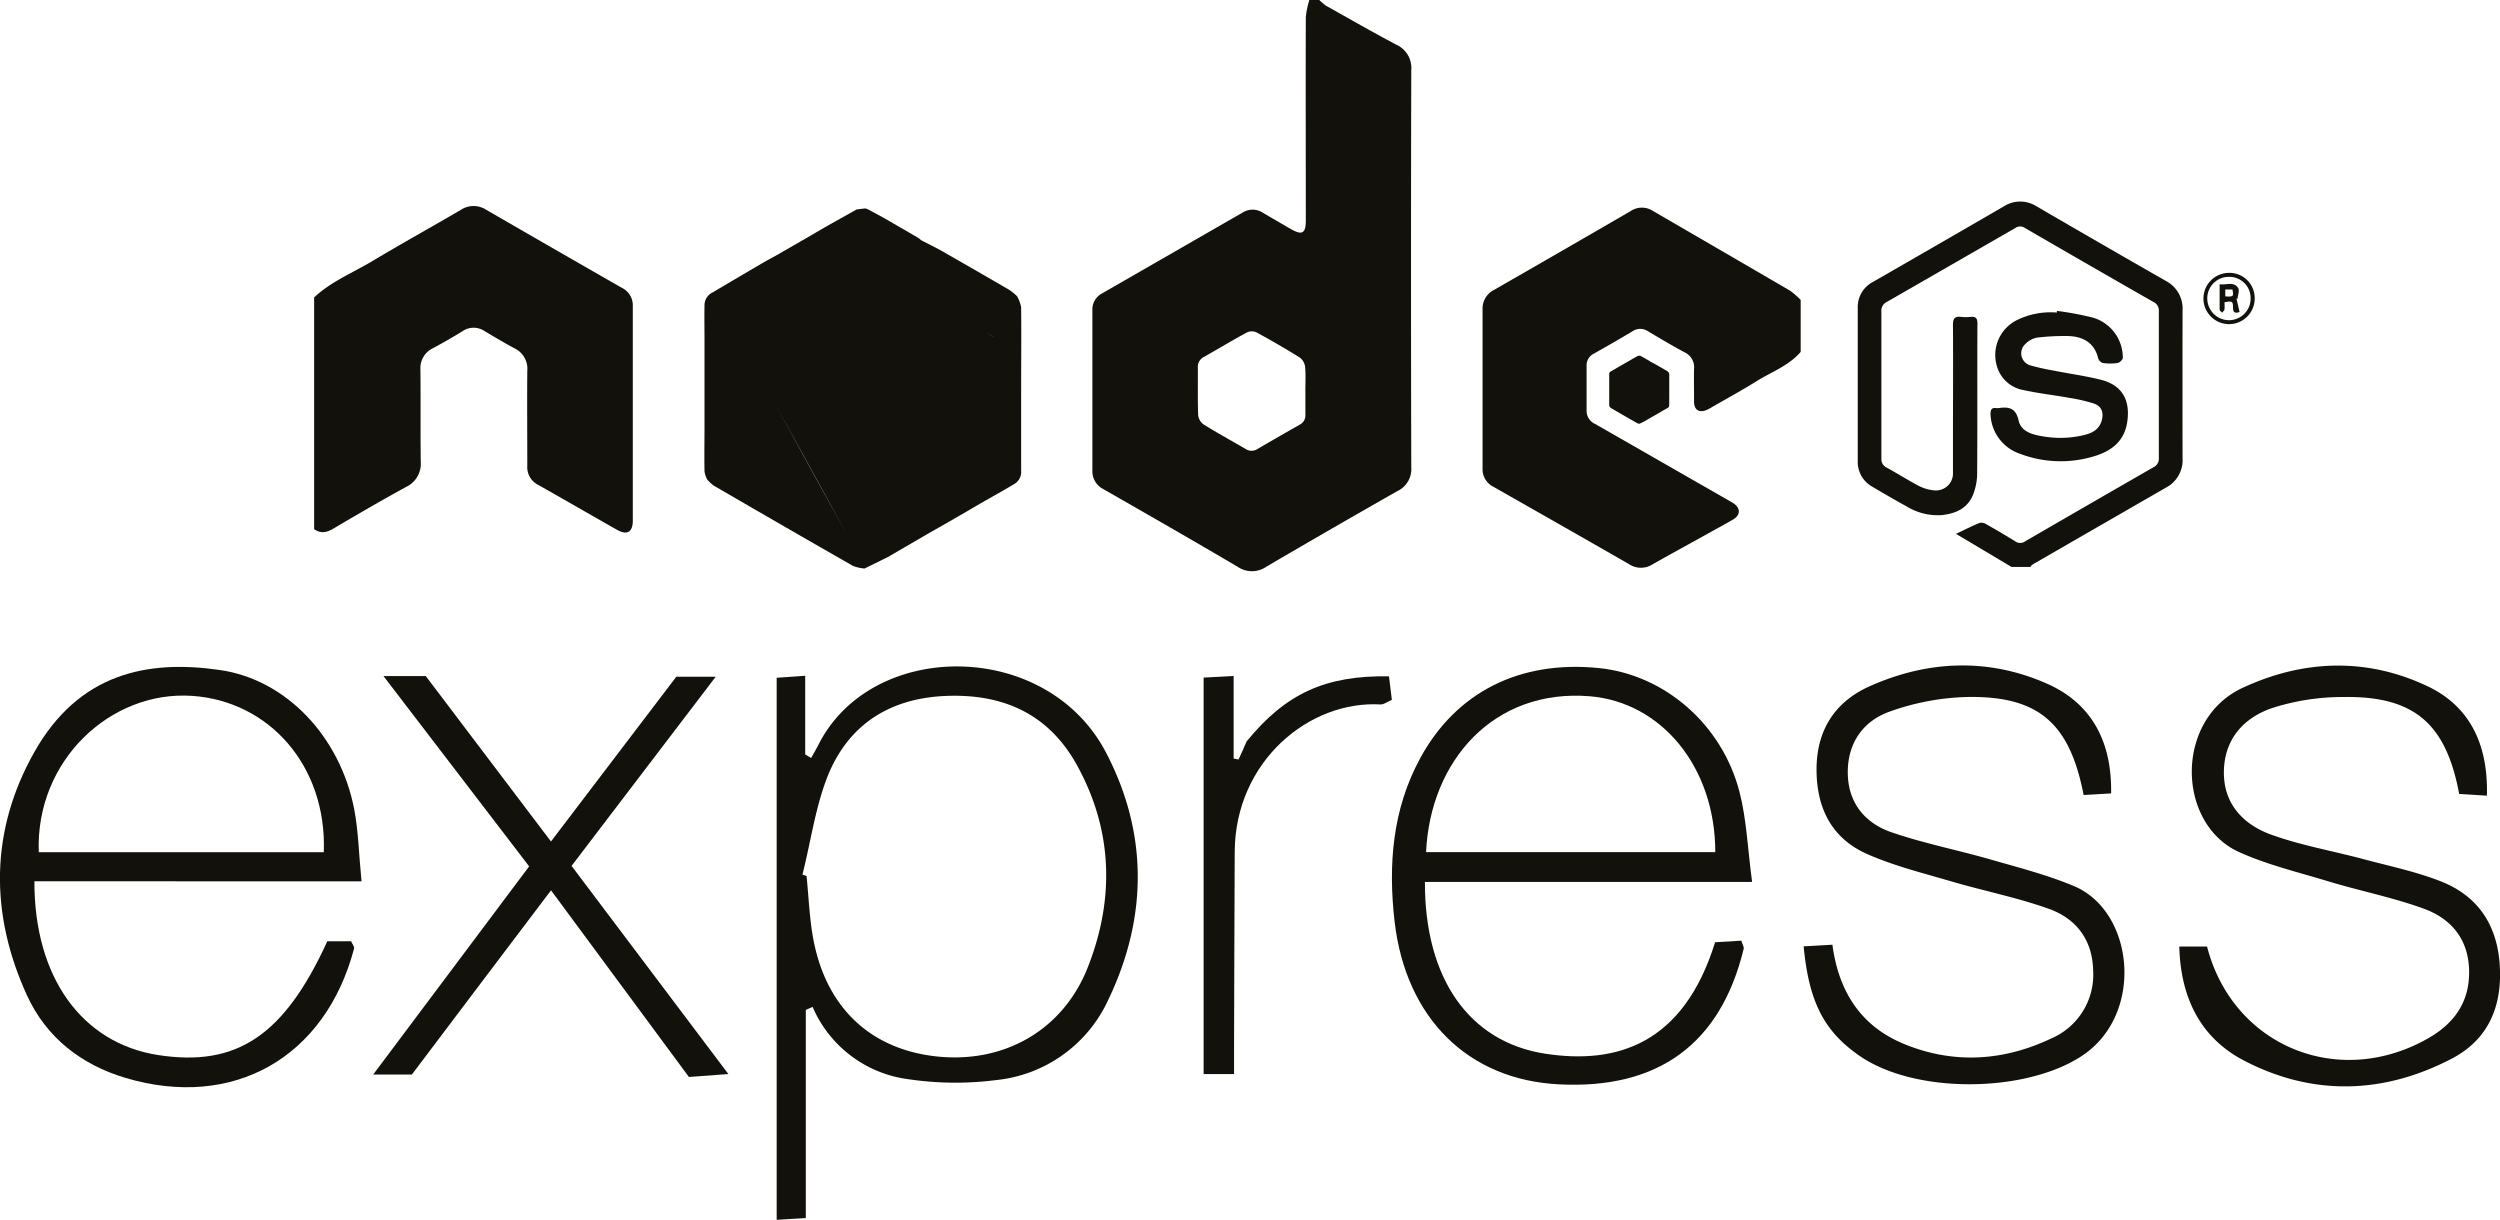 <svg id="Layer_1" data-name="Layer 1" xmlns="http://www.w3.org/2000/svg" viewBox="0 0 540.45 263.69"><defs><style>.cls-1{fill:#13110c;}</style></defs><path class="cls-1" d="M443.57,90.55c-5.08-2.7-10.08-5.56-15.1-8.38A11.78,11.78,0,0,1,427,80.93h-2.14a18.2,18.2,0,0,0-.77,3.7c-.05,14.65,0,29.29,0,43.93,0,2.85-.78,3.29-3.28,1.86q-3-1.74-6-3.49a4,4,0,0,0-4.32-.08L380,144.38a3.94,3.94,0,0,0-2.05,3.66q0,17.28,0,34.56a4.32,4.32,0,0,0,2.34,4.05c9.72,5.57,19.45,11.13,29.1,16.83a5.47,5.47,0,0,0,6.2-.06q14.1-8.26,28.3-16.33a5.26,5.26,0,0,0,3-5.17q-.11-42.93,0-85.85A5.52,5.52,0,0,0,443.57,90.55ZM424,165.45c0,1.69,0,3.39,0,5.08a2.25,2.25,0,0,1-1.22,2.2q-4.59,2.61-9.16,5.27a2.3,2.3,0,0,1-2.52,0c-3.05-1.77-6.14-3.47-9.13-5.33a2.88,2.88,0,0,1-1.15-2c-.12-3.43-.05-6.87-.07-10.3a2.37,2.37,0,0,1,1.32-2.28c3.11-1.76,6.16-3.6,9.3-5.3a2.49,2.49,0,0,1,2.07,0c3.17,1.73,6.31,3.53,9.37,5.45a3,3,0,0,1,1.13,2c.16,1.73.05,3.48.05,5.22Z" transform="translate(-141.8 -80.93)"/><path class="cls-1" d="M276.25,143.16q-14.7-8.41-29.36-16.89a5,5,0,0,0-5.52.06c-6.31,3.7-12.73,7.23-19,11-4.27,2.56-9,4.45-12.66,7.9v50.09c1.42,1,2.7.75,4.17-.12,5.18-3.07,10.4-6.09,15.7-9a5.55,5.55,0,0,0,3.18-5.5c-.09-6.61,0-13.22-.07-19.82a4.77,4.77,0,0,1,2.79-4.72c2.12-1.15,4.22-2.34,6.27-3.61a4.24,4.24,0,0,1,4.78-.06c2.15,1.28,4.29,2.57,6.5,3.74a4.91,4.91,0,0,1,2.76,4.9c-.06,6.83,0,13.66,0,20.49a4.28,4.28,0,0,0,2.37,4.14c5.68,3.2,11.31,6.47,17,9.69,2.21,1.25,3.44.54,3.44-2q0-23.16,0-46.33A4.21,4.21,0,0,0,276.25,143.16Z" transform="translate(-141.8 -80.93)"/><path class="cls-1" d="M528.82,143.8c-9.9-5.79-19.83-11.53-29.74-17.3a4.35,4.35,0,0,0-4.78.07q-14.7,8.53-29.46,17a4.52,4.52,0,0,0-2.54,4.32q0,17.15,0,34.28a4.25,4.25,0,0,0,2.35,4q14.67,8.32,29.31,16.71a4.61,4.61,0,0,0,5,.1c3.76-2.14,7.57-4.21,11.35-6.31,2-1.12,4.07-2.23,6.08-3.39,1.75-1,1.75-2.55,0-3.65-.26-.17-.54-.31-.81-.47q-14.46-8.28-28.93-16.57a3.1,3.1,0,0,1-1.86-2.84q0-4.89,0-9.77a2.81,2.81,0,0,1,1.57-2.6c2.8-1.58,5.59-3.18,8.34-4.83a3,3,0,0,1,3.38,0c2.61,1.56,5.22,3.11,7.89,4.54a3.55,3.55,0,0,1,2.05,3.57c-.05,2.36,0,4.73,0,7.1,0,1.85,1.19,2.52,2.88,1.73a13.37,13.37,0,0,0,1.17-.65c3.17-1.83,6.39-3.58,9.49-5.52s6.94-3.31,9.51-6.32V145.76A18.7,18.7,0,0,0,528.82,143.8Z" transform="translate(-141.8 -80.93)"/><path class="cls-1" d="M613.63,148a6.74,6.74,0,0,0-3.63-6.35q-14-8-27.93-16.11a6.57,6.57,0,0,0-7.08,0q-14.12,8.19-28.26,16.32a6.09,6.09,0,0,0-3.32,5.66q0,16.49,0,33a6.12,6.12,0,0,0,3.18,5.65c2.42,1.42,4.84,2.85,7.31,4.19a12.86,12.86,0,0,0,7.63,1.93c3.07-.32,5.66-1.47,6.84-4.51a12.63,12.63,0,0,0,.85-4.38c.08-10.85,0-21.7.06-32.55,0-1-.29-1.52-1.39-1.42a9.57,9.57,0,0,1-2.14,0c-1.33-.16-1.77.33-1.76,1.71.06,8.43,0,16.87,0,25.31,0,2.19,0,4.38,0,6.56a3.69,3.69,0,0,1-4.22,3.91,9.07,9.07,0,0,1-3.26-1c-2.33-1.23-4.55-2.65-6.86-3.91a2,2,0,0,1-1.13-2q0-15.87,0-31.74a2.06,2.06,0,0,1,1.14-2.05q13.92-8,27.81-16a1.8,1.8,0,0,1,2.08,0q13.88,8.05,27.8,16A2,2,0,0,1,608.5,148q0,16,0,32a2,2,0,0,1-1.13,1.92q-13.92,8-27.8,16.05a1.79,1.79,0,0,1-2.09,0c-2.05-1.27-4.13-2.49-6.22-3.68a2.08,2.08,0,0,0-1.46-.34c-1.67.68-3.27,1.5-5.15,2.39l12,7.15h4.29l-.11-.07-.07-.09c.25-.18.48-.38.74-.54q14.25-8.22,28.51-16.43a6.72,6.72,0,0,0,3.62-6.36Q613.59,164,613.63,148Z" transform="translate(-141.8 -80.93)"/><path class="cls-1" d="M592.25,175a21.85,21.85,0,0,1-8.82.26c-2.22-.35-4.71-1-5.25-3.43-.6-2.73-2.14-3-4.3-2.68a2.35,2.35,0,0,1-.53,0c-1-.13-1.22.33-1.24,1.23a9.37,9.37,0,0,0,6.4,8.66,24.75,24.75,0,0,0,16,.52c3.68-1.1,6.51-3.17,7.15-7.38.74-4.84-1.2-8-5.61-9.13-3.37-.86-6.84-1.31-10.26-2a50.45,50.45,0,0,1-5-1.11,2.72,2.72,0,0,1-1.11-4.68,4.8,4.8,0,0,1,2.52-1.35,49.77,49.77,0,0,1,6-.34c3.75-.08,6.37,1.36,7.18,4.83a1.58,1.58,0,0,0,1,1,11.07,11.07,0,0,0,3.2,0c.44-.07,1.14-.73,1.13-1.1a9,9,0,0,0-6.48-8.71,66.54,66.54,0,0,0-7.77-1.45l0,.36a16.48,16.48,0,0,0-8.66,1.64,8.42,8.42,0,0,0-3.92,11,7.25,7.25,0,0,0,5.45,4.13c3.22.72,6.52,1.07,9.77,1.66a36.52,36.52,0,0,1,5.31,1.22c1.71.57,2.21,1.91,1.75,3.67C595.56,173.89,594,174.58,592.25,175Z" transform="translate(-141.8 -80.93)"/><path class="cls-1" d="M362.55,172.83v-7.24q-4.41-2.06-8.81-4.13,4.39,2.08,8.81,4.13c0-6.09.07-12.18,0-18.27a7.65,7.65,0,0,0-.92-2.4A14.28,14.28,0,0,0,360,143.6q-7.14-4.15-14.31-8.25c-1.55-.89-3.16-1.66-4.74-2.48a5.85,5.85,0,0,0-.69-.54c-2.44-1.43-4.89-2.84-7.34-4.26l-3.49-1.89h0l-.55-.2-1.87.22-6.45,3.61-5.32,3.1-5.63,3.24c-1.08.6-2.18,1.18-3.25,1.81q-5.24,3.06-10.45,6.16h0A3.06,3.06,0,0,0,294.1,147c-.05,2.53,0,5.07,0,7.61v18.21c0,3.35-.06,6.69,0,10a5.88,5.88,0,0,0,.56,1.74h0a8.53,8.53,0,0,0,1.42,1.34q15,8.72,30.1,17.36a8.76,8.76,0,0,0,2.52.57l5-2.46,5.9-3.43h0l3.52-2.05,1.57-.88,2.41-1.38,3.74-2.16c0-.42,0-.84-.07-1.26,0,.42,0,.84.07,1.26,1-.58,2-1.17,3-1.76,2.39-1.36,4.8-2.69,7.16-4.11a3,3,0,0,0,1.55-2.9Zm-58.54-4-4,6.95,4-6.95,1.56-2.43Zm16.29,19.35q-2.67-4.84-5.33-9.71l-5.61-10.19c-.45-.76-.9-1.53-1.36-2.29.46.76.91,1.52,1.36,2.29L315,178.45q2.67,4.86,5.33,9.71l4.54,8.32Zm36.25-34.35h0c-.4-.33-.88-.61-1.26-1C355.67,153.2,356.15,153.48,356.55,153.81Zm-4.31,7.78-1.36,1.83,1.36-1.83.74-.87c.54-1.06,1.07-2.12,1.6-3.18-.53,1.06-1.06,2.12-1.6,3.18Z" transform="translate(-141.8 -80.93)"/><path class="cls-1" d="M502.66,166.67V165.3l-1.67-.78,1.67.78c0-1.15,0-2.31,0-3.46a1.52,1.52,0,0,0-.17-.46,3.76,3.76,0,0,0-.31-.25l-2.71-1.56c-.29-.17-.6-.31-.9-.47l-.13-.1-1.39-.81-.66-.36h0l-.1,0-.36,0-1.22.68-1,.59-1.06.61-.62.35-2,1.16h0a.58.58,0,0,0-.35.55c0,.48,0,1,0,1.44v3.45c0,.63,0,1.27,0,1.9a1.07,1.07,0,0,0,.11.33h0a1.29,1.29,0,0,0,.27.25q2.83,1.65,5.7,3.29a1.47,1.47,0,0,0,.48.11l.95-.47,1.12-.65h0l.66-.38.3-.17.46-.26.71-.41c0-.08,0-.16,0-.24,0,.08,0,.16,0,.24l.56-.34,1.36-.77a.6.6,0,0,0,.29-.55Zm-11.09-.76-.77,1.32.77-1.32.29-.46Zm3.08,3.67-1-1.84-1.07-1.93-.26-.44.26.44,1.07,1.93c.33.61.67,1.22,1,1.84l.87,1.57Zm6.87-6.51h0l-.24-.18Zm-.81,1.47-.26.35.26-.35.14-.16.3-.61-.3.61Z" transform="translate(-141.8 -80.93)"/><path class="cls-1" d="M623.66,139.92a5.54,5.54,0,1,0,5.56,5.57A5.45,5.45,0,0,0,623.66,139.92Zm0,10.23a4.71,4.71,0,0,1-4.69-4.81,4.64,4.64,0,0,1,4.76-4.56,4.59,4.59,0,0,1,4.61,4.7A4.68,4.68,0,0,1,623.68,150.15Z" transform="translate(-141.8 -80.93)"/><path class="cls-1" d="M625.51,145.54c.07-.8.47-1.82.13-2.35-.95-1.49-2.54-.59-4-.81,0,2,0,3.72,0,5.49,0,.23.36.45.55.67.17-.24.45-.47.5-.74a9.8,9.8,0,0,0,0-1.53c1.7-.29,1.82-.24,1.85,1.21,0,1,.44,1.24,1.41.9-.23-1-.46-2-.68-2.92Zm-2.65-.56v-1.47h1.54C624.73,145,624.6,145.13,622.86,145Z" transform="translate(-141.8 -80.93)"/><path class="cls-1" d="M316,299.25v45l-6.3.38V227.45l6.17-.43v17l1.28.77c.49-.88,1-1.75,1.48-2.66,11.41-23.06,49.41-23.1,62.26,1.47,9.16,17.51,9,35.76.47,53.52a30,30,0,0,1-24.2,17.3,69.11,69.11,0,0,1-18.95-.18,26.19,26.19,0,0,1-20.74-15.64ZM315.27,270l.89.3c.46,4.48.62,9,1.42,13.42,2.69,14.84,12.2,23.92,26.42,25.56,14.69,1.69,27.62-5.55,33-19.34,5.79-14.78,5.36-29.62-2.42-43.66-6.13-11.06-16-15.47-28.55-14.89-11.76.55-20.44,6-25,16.58C318.12,254.91,317.14,262.67,315.27,270Z" transform="translate(-141.8 -80.93)"/><path class="cls-1" d="M149.24,271.44c-.06,20.73,10.24,35,26.74,37.57,16.89,2.61,27.19-4.06,36.58-24.6h5.15c.29.68.73,1.19.64,1.55-6.21,23.6-26.12,34.91-49.39,28-9.6-2.86-17.14-8.73-21.31-17.82-8.11-17.68-8-35.7,1.59-52.66s24.34-20,40.08-17.71c14.4,2.07,26,14.43,29.05,30.07.93,4.84,1,9.85,1.59,15.62Zm.94-6.28H211.8c.68-18.73-11.87-32.7-28.52-33.8C165.74,230.2,149.45,245.31,150.18,265.16Z" transform="translate(-141.8 -80.93)"/><path class="cls-1" d="M449.84,271.58c-.07,20.83,9.53,34.6,26,37.14,15.58,2.4,29.93-2.16,36.73-24.09l5.67-.35c.27.89.61,1.38.51,1.77-5,20.57-18.47,30.41-40,29.29-19.49-1-33-14.19-35.46-35.13-1.41-12.25-.52-24.31,5.6-35.5,7.75-14.16,21.47-21.11,38.64-19.35,14,1.45,26.45,12,30.29,26.67,1.57,6,1.78,12.36,2.75,19.55H449.84Zm.25-6.44h62.52c0-18.4-11.65-32.42-27.12-33.69C464.8,229.75,451,245.3,450.09,265.14Z" transform="translate(-141.8 -80.93)"/><path class="cls-1" d="M679.42,252.94l-6-.38c-2.83-15.26-9.79-21.21-25.07-20.95a49.78,49.78,0,0,0-15.52,2.44c-6,2.11-10.18,6.66-10.27,13.69s4.24,11.46,10.26,13.64c6.44,2.32,13.28,3.5,19.92,5.28,5.61,1.5,11.36,2.69,16.74,4.81,7.79,3.07,12,9.1,12.68,17.63.71,9.06-2.24,16.46-10.34,20.69-14.77,7.7-30.09,8.13-44.9.42-9.36-4.87-13.72-13.51-14-24.66h6c5.54,21.5,28.35,30.89,47.74,19.88,5.7-3.24,9.1-7.93,8.91-14.82-.18-6.7-3.91-11.08-9.71-13.21-6.66-2.44-13.7-3.83-20.52-5.88-6.55-2-13.28-3.59-19.47-6.38-13.56-6.12-14-28.67.73-35.51,13.19-6.13,26.82-6.56,39.92-.38C675.64,233.54,679.73,241.75,679.42,252.94Z" transform="translate(-141.8 -80.93)"/><path class="cls-1" d="M531.71,285.51l6.22-.35c1.38,10.34,6.31,17.75,15.69,21.54,10.66,4.31,21.33,3.59,31.59-1.26a15,15,0,0,0,9.09-14.65c-.12-6.63-3.63-11.24-9.5-13.36-6.92-2.49-14.22-3.91-21.3-6-6.06-1.78-12.27-3.32-18-5.85-7.84-3.44-11.07-10.11-11-18.62.1-8.35,4.1-14.35,11.39-17.63,12.65-5.69,25.85-6.21,38.55-.55,9.55,4.26,13.94,12.51,13.74,23.67l-5.94.35c-3-15.5-9.7-21.41-25-21.2a53.66,53.66,0,0,0-16.9,3.15c-5.9,2.09-9.25,7-9.08,13.59.17,6.32,3.83,10.58,9.44,12.51,7,2.41,14.27,3.83,21.37,5.87,6.07,1.75,12.26,3.33,18.07,5.76,13,5.45,15.28,27.48,2,36.53-12.18,8.27-36.45,8.54-48.47.08C536.1,303.81,532.86,297.52,531.71,285.51Z" transform="translate(-141.8 -80.93)"/><path class="cls-1" d="M265.36,268.12l33.9,45-8.53.63L260.92,273.4c-10.16,13.45-20,26.42-30.08,39.82h-8.36l33.71-45c-10.31-13.46-20.69-27-31.49-41.14h9.14l27.07,35.76L288,227.23h8.52Z" transform="translate(-141.8 -80.93)"/><path class="cls-1" d="M411.29,241.22c8.39-10.31,17-14.32,30.78-14.08.2,1.62.4,3.32.62,5.08-1,.44-1.72,1-2.4,1-15.45-.92-31.46,12.27-31.57,31.84-.07,13.79-.09,27.57-.14,41.36v6.7H402V227.41l6.49-.34v17.85l1.06.2C410.16,243.82,410.73,242.52,411.29,241.22Z" transform="translate(-141.8 -80.93)"/></svg>